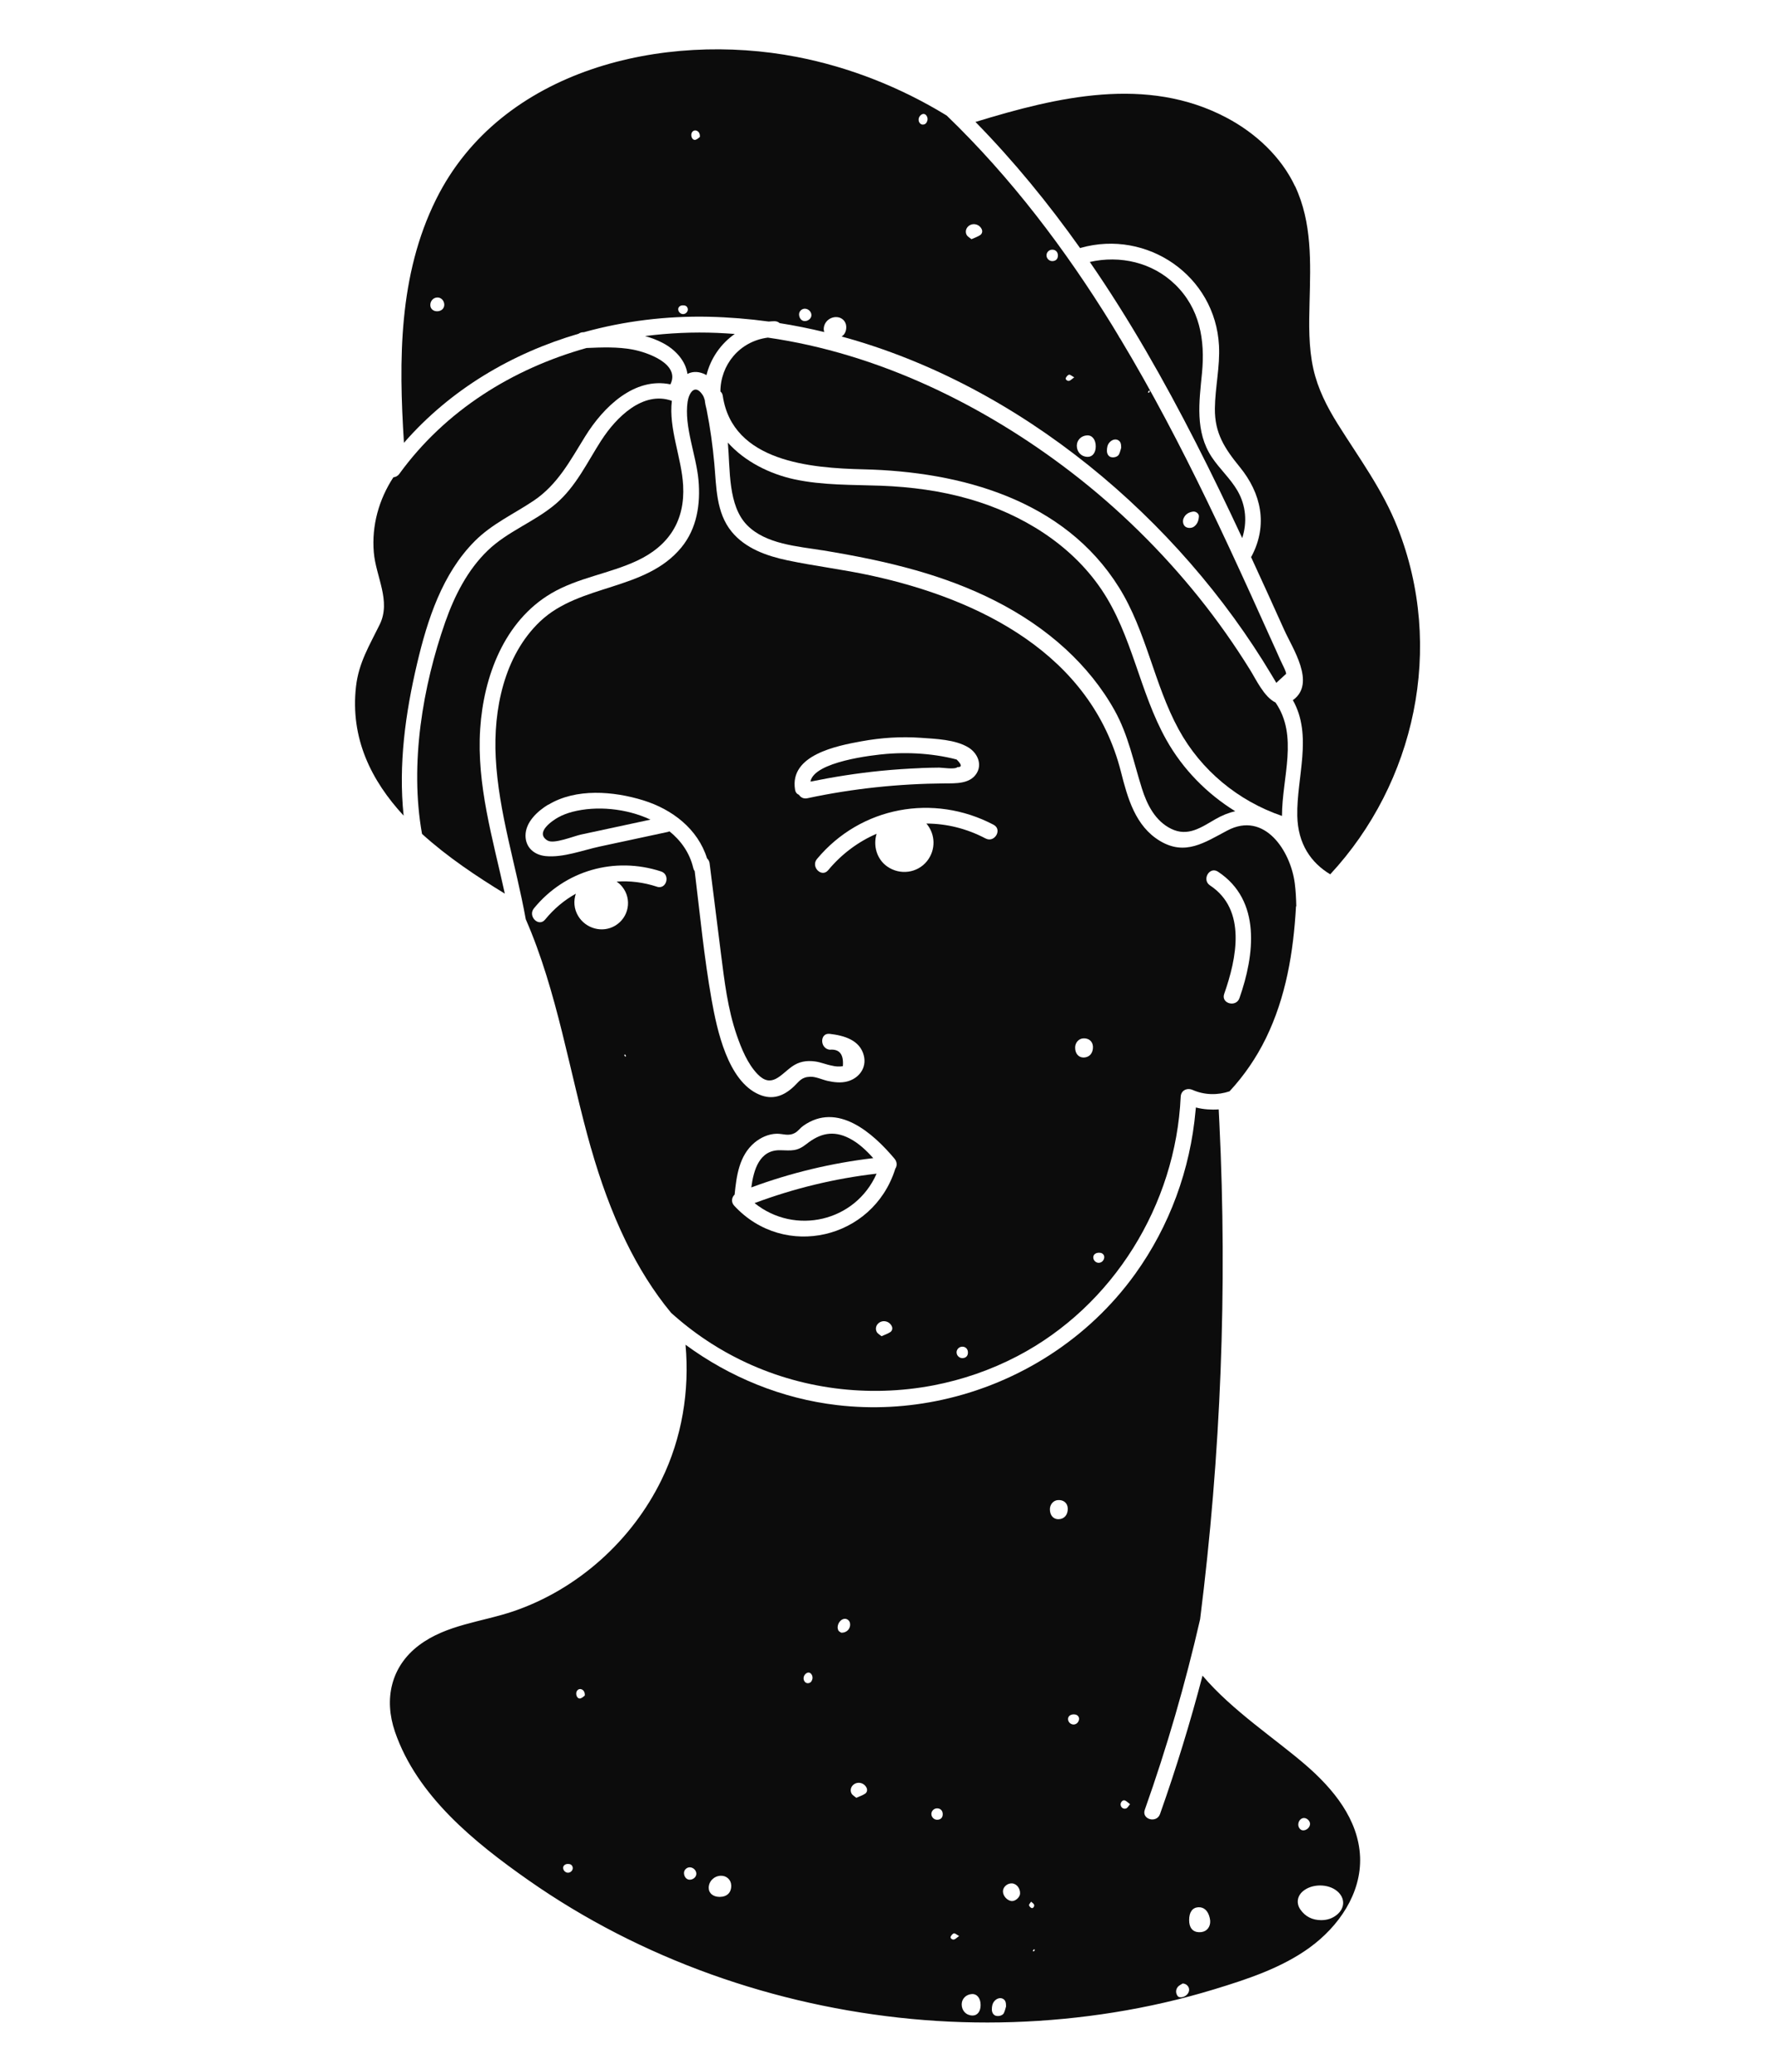 <svg width="180" height="210" viewBox="0 0 180 210" fill="none" xmlns="http://www.w3.org/2000/svg">
<g clip-path="url(#clip0_1845_48165)">
<path d="M93.374 77.852C93.995 77.827 94.615 77.813 95.241 77.808C95.566 77.808 96.831 78.017 97.097 77.759C97.573 77.769 97.543 77.512 97.01 76.987C96.685 76.899 96.361 76.822 96.031 76.758C95.343 76.618 94.649 76.516 93.951 76.448C92.608 76.316 91.246 76.307 89.898 76.418C88.531 76.53 82.549 77.196 82.186 79.227C84.551 78.746 86.936 78.372 89.341 78.133C90.684 78.002 92.027 77.91 93.374 77.857V77.852Z" fill="#0C0C0C"/>
<path d="M55.541 85.203C56.177 85.582 58.208 84.742 58.925 84.591C61.272 84.086 63.618 83.58 65.964 83.08C63.502 81.928 60.481 81.661 58.072 82.283C57.563 82.414 57.059 82.599 56.598 82.856C56.123 83.124 54.15 84.377 55.537 85.208L55.541 85.203Z" fill="#0C0C0C"/>
<path d="M61 44.599C59.556 46.839 58.416 49.321 56.351 51.08C54.213 52.897 51.489 53.845 49.458 55.803C47.412 57.776 46.093 60.38 45.157 63.038C42.879 69.534 41.522 77.424 42.797 84.528C45.371 86.865 48.362 88.852 51.193 90.582C49.986 85.052 48.318 79.557 48.696 73.873C49.045 68.572 51.13 62.96 55.9 60.147C58.61 58.548 61.8 58.154 64.621 56.828C67.836 55.312 69.479 52.786 69.275 49.19C69.12 46.392 67.792 43.432 68.131 40.629C65.184 39.58 62.459 42.344 61 44.608V44.599Z" fill="#0C0C0C"/>
<path d="M88.895 118.966C84.658 119.452 80.518 120.458 76.519 121.95C80.605 125.234 86.743 123.849 88.895 118.966Z" fill="#0C0C0C"/>
<path d="M131.333 18.891C129.907 15.864 127.309 13.479 124.381 11.929C116.295 7.653 107.21 9.825 98.92 12.361C102.798 16.316 106.318 20.621 109.532 25.149C109.556 25.14 109.58 25.13 109.609 25.12C116.333 23.235 123.237 27.948 123.615 35.022C123.731 37.165 123.222 39.273 123.198 41.411C123.174 43.928 124.201 45.468 125.728 47.344C127.905 50.011 128.584 53.194 126.945 56.342C126.921 56.386 126.892 56.425 126.868 56.464C128.002 58.927 129.127 61.391 130.237 63.864C131.066 65.71 133.451 69.233 131.158 70.933C131.139 70.948 131.124 70.957 131.105 70.967C133.141 74.562 131.478 78.775 131.556 82.696C131.614 85.553 132.957 87.458 134.896 88.624C143.496 79.358 146.535 65.652 141.721 53.466C140.204 49.623 137.829 46.445 135.657 42.976C134.566 41.232 133.635 39.41 133.184 37.383C132.69 35.163 132.743 32.855 132.801 30.596C132.903 26.631 133.068 22.564 131.337 18.881L131.333 18.891Z" fill="#0C0C0C"/>
<path d="M36.102 69.582C35.506 74.854 37.658 79.13 40.931 82.677C40.392 77.512 41.11 72.289 42.298 67.255C43.345 62.809 44.852 58.145 48.154 54.841C49.889 53.102 52.09 52.11 54.107 50.76C56.56 49.117 57.825 46.678 59.343 44.234C61.209 41.222 64.336 38.205 67.986 38.958C69.004 36.893 65.684 35.722 64.176 35.435C62.634 35.144 61.039 35.207 59.478 35.275C51.993 37.374 45.168 41.596 40.494 48.034C40.334 48.257 40.111 48.359 39.893 48.379C38.439 50.599 37.678 53.247 37.906 55.978C38.109 58.446 39.68 60.9 38.507 63.3C37.464 65.433 36.379 67.163 36.102 69.587V69.582Z" fill="#0C0C0C"/>
<path d="M86.126 115.381C84.493 114.545 83.15 114.88 81.788 115.959C80.808 116.731 80.29 116.615 79.121 116.59C77.008 116.547 76.426 118.578 76.189 120.361C80.188 118.879 84.323 117.893 88.555 117.392C87.843 116.6 87.067 115.862 86.126 115.381Z" fill="#0C0C0C"/>
<path d="M126.79 67.935C125.21 65.379 123.474 62.921 121.598 60.579C117.797 55.847 113.429 51.552 108.615 47.854C99.72 41.028 89.05 35.824 77.866 34.221C74.947 34.604 73.061 37.029 73.057 39.682C73.173 39.774 73.265 39.915 73.294 40.119C74.283 46.819 82.234 47.446 87.556 47.572C97.431 47.801 107.922 50.643 113.478 59.549C116.261 64.004 117.026 69.354 119.528 73.936C121.797 78.09 125.559 81.185 130.004 82.706C130.009 78.78 131.696 74.597 129.345 71.205C128.201 70.661 127.372 68.873 126.79 67.935Z" fill="#0C0C0C"/>
<path d="M83.398 55.779C86.588 56.303 89.772 56.925 92.885 57.81C98.44 59.389 103.792 61.862 108.083 65.807C110.032 67.6 111.743 69.694 113.032 72.012C114.433 74.528 114.942 77.21 115.801 79.927C116.319 81.569 117.153 83.226 118.772 84.013C120.469 84.839 121.802 83.872 123.242 83.041C123.906 82.657 124.585 82.38 125.263 82.23C122.389 80.451 119.96 77.988 118.278 74.995C115.548 70.141 114.831 64.383 111.69 59.743C108.577 55.147 103.608 52.12 98.353 50.599C95.42 49.749 92.395 49.351 89.346 49.234C86.413 49.127 83.441 49.205 80.552 48.583C78.041 48.039 75.52 46.78 73.809 44.861C74.056 47.626 73.809 51.245 75.767 53.237C77.668 55.166 80.891 55.375 83.403 55.783L83.398 55.779Z" fill="#0C0C0C"/>
<path d="M71.307 37.86C71.423 37.903 71.535 37.962 71.642 38.025C72.058 36.349 73.072 34.857 74.511 33.851C73.92 33.807 73.334 33.769 72.742 33.744C70.304 33.642 67.846 33.754 65.412 34.065C66.042 34.24 66.658 34.468 67.249 34.784C68.52 35.459 69.538 36.601 69.712 37.903C70.158 37.675 70.691 37.621 71.302 37.86H71.307Z" fill="#0C0C0C"/>
<path d="M119.145 28.817C116.847 26.592 113.575 25.858 110.516 26.553C112.527 29.469 114.413 32.476 116.192 35.532C119.76 41.664 122.931 48.024 125.932 54.452C125.946 54.481 125.956 54.511 125.971 54.54C126.489 52.956 126.358 51.241 125.495 49.749C124.778 48.51 123.682 47.538 122.892 46.348C121.166 43.753 121.607 40.741 121.893 37.806C122.218 34.439 121.666 31.252 119.145 28.813V28.817Z" fill="#0C0C0C"/>
<path d="M96.007 11.715C91.338 8.858 86.17 6.807 80.794 5.768C67.337 3.168 50.806 6.963 44.227 20.198C40.412 27.88 40.426 36.499 40.964 44.885C45.657 39.497 51.891 35.809 58.678 33.827C58.795 33.744 58.94 33.686 59.115 33.676C59.144 33.676 59.173 33.676 59.202 33.676C63.303 32.535 67.594 32.015 71.869 32.107C73.915 32.156 75.946 32.321 77.958 32.593C78.142 32.573 78.332 32.564 78.521 32.559C78.753 32.554 78.928 32.632 79.059 32.753C80.581 32.991 82.089 33.297 83.587 33.657C83.558 33.565 83.533 33.472 83.533 33.365C83.533 32.709 84.062 32.175 84.736 32.141C85.327 32.112 85.797 32.535 85.817 33.108C85.831 33.569 85.661 33.914 85.346 34.109C103.497 39.055 119.494 52.587 128.967 68.441C129.117 68.698 129.268 68.956 129.428 69.213C129.757 68.912 130.087 68.611 130.417 68.309C130.475 68.139 129.971 67.206 129.84 66.905C129.515 66.162 129.176 65.423 128.841 64.685C128.177 63.203 127.508 61.726 126.834 60.244C125.404 57.105 123.954 53.971 122.452 50.867C119.722 45.23 116.818 39.672 113.59 34.308C113.527 34.23 113.473 34.148 113.435 34.055C113.216 33.696 113.003 33.336 112.785 32.977C108.039 25.276 102.512 17.983 96.002 11.71L96.007 11.715ZM44.416 31.548C44.004 31.592 43.669 31.349 43.64 30.98C43.606 30.538 43.917 30.168 44.343 30.154C44.707 30.139 45.017 30.436 45.051 30.824C45.085 31.213 44.823 31.504 44.416 31.548ZM69.324 31.835C69.053 31.869 68.796 31.645 68.776 31.368C68.762 31.15 68.946 30.965 69.208 30.951C69.445 30.941 69.659 30.994 69.736 31.257C69.814 31.514 69.605 31.801 69.324 31.835ZM70.531 14.173C70.279 14.232 70.085 13.96 70.105 13.634C70.119 13.391 70.313 13.202 70.526 13.221C70.803 13.25 71.006 13.498 70.972 13.882C70.866 13.955 70.716 14.125 70.531 14.168V14.173ZM82.278 32.024C82.229 32.325 81.909 32.564 81.579 32.544C81.274 32.53 81.041 32.243 81.032 31.878C81.022 31.553 81.313 31.276 81.643 31.291C82.025 31.31 82.336 31.67 82.278 32.024ZM94.043 12.22C93.98 12.453 93.845 12.628 93.573 12.628C93.306 12.628 93.112 12.332 93.161 12.036C93.21 11.749 93.491 11.506 93.719 11.555C93.951 11.603 94.121 11.929 94.043 12.22ZM120.028 52.538C120.202 52.12 120.542 51.926 120.968 51.858C121.298 51.809 121.598 52.091 121.579 52.334C121.555 52.8 121.409 53.121 121.109 53.359C120.871 53.553 120.459 53.563 120.217 53.393C119.979 53.223 119.897 52.839 120.028 52.528V52.538ZM116.513 39.589C116.552 39.609 116.586 39.628 116.625 39.648C116.586 39.706 116.552 39.769 116.508 39.818C116.503 39.827 116.44 39.784 116.402 39.764C116.44 39.706 116.474 39.648 116.513 39.589ZM112.528 44.832C112.756 44.574 113.1 44.472 113.362 44.603C113.643 44.745 113.701 44.997 113.696 45.391C113.648 45.541 113.595 45.804 113.483 46.042C113.362 46.299 112.964 46.416 112.659 46.333C112.417 46.265 112.257 46.017 112.252 45.706C112.252 45.386 112.295 45.085 112.523 44.832H112.528ZM110.23 44.132C110.759 44.098 111.127 44.569 111.117 45.264C111.113 45.901 110.783 46.314 110.298 46.309C109.658 46.299 109.198 45.828 109.198 45.177C109.198 44.613 109.639 44.166 110.23 44.132ZM108.078 38.321C108.141 38.18 108.277 38.01 108.412 37.981C108.524 37.957 108.679 38.107 108.936 38.248C108.693 38.423 108.577 38.554 108.437 38.598C108.257 38.661 108.015 38.462 108.083 38.321H108.078ZM106.623 25.314C106.972 25.266 107.254 25.484 107.278 25.834C107.307 26.213 107.103 26.451 106.735 26.466C106.405 26.48 106.124 26.208 106.124 25.878C106.124 25.601 106.342 25.353 106.619 25.314H106.623ZM99.55 23.22C99.662 23.449 99.594 23.696 99.4 23.828C99.148 23.998 98.847 24.095 98.513 24.245C98.329 24.09 98.12 23.983 98.028 23.813C97.863 23.502 97.956 23.162 98.183 22.948C98.605 22.559 99.289 22.691 99.55 23.22Z" fill="#0C0C0C"/>
<path d="M132.83 197.396C135.734 195.287 138.081 191.935 137.921 188.199C137.756 184.404 135.186 181.314 132.443 178.938C129.374 176.275 124.943 173.389 121.947 169.847C120.706 174.58 119.271 179.259 117.637 183.874C117.293 184.846 115.747 184.423 116.091 183.447C118.335 177.121 120.202 170.673 121.7 164.138C123.809 147.448 124.473 130.598 123.653 113.792C123.634 113.345 123.61 112.898 123.586 112.451C123.212 112.48 122.839 112.48 122.461 112.451C122.063 112.422 121.666 112.359 121.273 112.257C121.263 112.368 121.249 112.475 121.239 112.587C120.711 118.529 118.612 124.272 115.121 129.126C110.395 135.7 103.312 140.189 95.551 141.885C92.094 142.643 88.502 142.847 84.919 142.429C79.305 141.778 74.007 139.602 69.518 136.307C69.944 140.981 69.154 145.767 67.084 149.999C64.074 156.17 58.571 161.106 52.07 163.322C48.856 164.415 45.274 164.668 42.481 166.776C39.641 168.924 38.918 172.228 40.053 175.537C42.292 182.057 48.153 186.775 53.597 190.589C65.019 198.587 78.583 203.329 92.429 204.645C99.274 205.296 106.192 205.068 112.983 203.98C116.406 203.431 119.795 202.658 123.111 201.648C126.46 200.627 129.96 199.485 132.826 197.401L132.83 197.396ZM132.249 184.278C132.564 184.287 132.869 184.608 132.85 184.904C132.826 185.264 132.438 185.58 132.084 185.526C131.837 185.487 131.638 185.206 131.657 184.909C131.677 184.55 131.943 184.268 132.249 184.278ZM132.103 191.721C133.019 190.919 134.707 190.915 135.628 191.716C136.413 192.397 136.398 193.397 135.594 194.068C135.133 194.452 134.61 194.632 133.96 194.632C133.087 194.622 132.375 194.282 131.871 193.558C131.439 192.941 131.541 192.212 132.103 191.721ZM57.655 189.821C57.384 189.855 57.127 189.632 57.107 189.355C57.093 189.136 57.277 188.952 57.539 188.937C57.776 188.923 57.99 188.981 58.067 189.243C58.145 189.501 57.936 189.787 57.655 189.821ZM58.862 172.16C58.61 172.218 58.416 171.946 58.436 171.621C58.45 171.378 58.644 171.188 58.857 171.208C59.134 171.237 59.337 171.485 59.303 171.868C59.197 171.941 59.046 172.111 58.862 172.155V172.16ZM70.609 190.011C70.56 190.312 70.24 190.55 69.91 190.531C69.605 190.516 69.372 190.23 69.363 189.865C69.353 189.54 69.644 189.263 69.973 189.277C70.356 189.297 70.667 189.656 70.609 190.011ZM72.984 192.275C72.32 192.275 71.869 191.906 71.869 191.357C71.869 190.701 72.397 190.166 73.071 190.132C73.663 190.103 74.133 190.526 74.152 191.099C74.177 191.833 73.735 192.27 72.979 192.275H72.984ZM82.379 170.207C82.316 170.44 82.18 170.615 81.909 170.615C81.642 170.615 81.443 170.318 81.497 170.022C81.545 169.735 81.826 169.492 82.054 169.541C82.287 169.59 82.457 169.915 82.379 170.207ZM85.307 165.494C85.23 165.44 85.079 165.382 85.026 165.28C84.788 164.838 85.103 164.196 85.588 164.094C85.86 164.041 86.141 164.235 86.194 164.512C86.296 165.052 85.899 165.518 85.307 165.494ZM87.726 181.814C87.474 181.984 87.174 182.081 86.839 182.232C86.655 182.077 86.446 181.97 86.354 181.8C86.189 181.489 86.281 181.149 86.509 180.935C86.931 180.546 87.615 180.677 87.876 181.212C87.988 181.44 87.92 181.688 87.726 181.819V181.814ZM95.061 184.457C94.731 184.472 94.45 184.2 94.45 183.869C94.45 183.593 94.668 183.345 94.945 183.306C95.294 183.257 95.575 183.476 95.599 183.826C95.628 184.205 95.424 184.443 95.056 184.457H95.061ZM96.758 196.59C96.578 196.653 96.336 196.454 96.404 196.313C96.467 196.172 96.603 196.002 96.738 195.973C96.85 195.948 97.005 196.099 97.262 196.24C97.019 196.415 96.903 196.546 96.763 196.59H96.758ZM98.624 204.3C97.984 204.291 97.524 203.819 97.524 203.168C97.524 202.605 97.965 202.158 98.556 202.124C99.085 202.09 99.453 202.561 99.443 203.256C99.439 203.892 99.109 204.305 98.624 204.3ZM101.814 204.033C101.693 204.291 101.295 204.407 100.99 204.325C100.747 204.257 100.587 204.009 100.583 203.698C100.583 203.377 100.626 203.076 100.854 202.823C101.082 202.566 101.426 202.464 101.688 202.595C101.969 202.736 102.027 202.989 102.022 203.382C101.974 203.533 101.921 203.795 101.809 204.033H101.814ZM102.619 192.698C102.153 192.678 101.698 192.178 101.707 191.702C101.717 191.264 102.153 190.881 102.619 190.905C103.094 190.929 103.477 191.415 103.443 191.954C103.423 192.314 102.977 192.712 102.614 192.698H102.619ZM104.601 193.402C104.495 193.354 104.369 193.227 104.354 193.116C104.34 193.023 104.471 192.912 104.563 192.761C104.689 192.878 104.815 192.946 104.858 193.048C104.936 193.232 104.757 193.47 104.601 193.402ZM104.834 197.809C104.834 197.809 104.766 197.775 104.728 197.756C104.766 197.697 104.805 197.639 104.839 197.581C104.878 197.6 104.912 197.62 104.951 197.639C104.912 197.697 104.878 197.761 104.834 197.809ZM107.336 153.993C106.817 153.998 106.468 153.595 106.468 152.987C106.468 152.497 106.817 152.088 107.273 152.054C107.85 152.006 108.262 152.356 108.281 152.9C108.3 153.546 107.922 153.983 107.341 153.993H107.336ZM108.761 174.788C108.485 174.735 108.286 174.478 108.31 174.201C108.334 173.899 108.659 173.72 109.042 173.788C109.285 173.831 109.449 174.035 109.425 174.269C109.386 174.618 109.086 174.852 108.766 174.793L108.761 174.788ZM114.215 183.301C113.938 183.418 113.657 183.214 113.638 182.927C113.618 182.708 113.832 182.436 114.035 182.49C114.215 182.533 114.365 182.708 114.598 182.878C114.428 183.073 114.346 183.248 114.215 183.306V183.301ZM120.565 201.856C120.454 202.231 120.042 202.498 119.63 202.444C119.552 202.435 119.455 202.376 119.412 202.308C119.213 202.022 119.223 201.691 119.412 201.434C119.552 201.239 119.814 201.137 119.94 201.05C120.41 201.079 120.672 201.497 120.565 201.852V201.856ZM121.826 195.846C121.128 195.924 120.682 195.574 120.604 194.889C120.594 194.797 120.594 194.709 120.59 194.617C120.59 193.83 120.914 193.368 121.501 193.325C122.088 193.286 122.514 193.679 122.679 194.413C122.698 194.5 122.713 194.593 122.723 194.68C122.766 195.297 122.393 195.778 121.831 195.841L121.826 195.846Z" fill="#0C0C0C"/>
<path d="M59.938 116.391C60.85 119.588 61.999 122.815 63.482 125.861C64.743 128.446 66.25 130.89 68.054 133.071C68.151 133.159 68.253 133.246 68.35 133.334C69.537 134.378 70.807 135.336 72.15 136.191C73.1 136.798 74.075 137.342 75.073 137.833C81.153 140.821 88.07 141.686 94.664 140.423C97.592 139.859 100.457 138.878 103.152 137.473C112.891 132.396 119.228 122.115 119.732 111.173C119.761 110.517 120.381 110.235 120.939 110.478C122.16 111.013 123.494 111.022 124.686 110.619C126.17 109.026 127.416 107.194 128.366 105.255C130.411 101.072 131.168 96.5 131.425 91.879C131.434 91.869 131.444 91.86 131.454 91.855C131.439 91.087 131.4 90.319 131.303 89.552C130.887 86.257 128.235 82.181 124.453 84.188C122.156 85.402 120.192 86.772 117.633 85.242C115.126 83.741 114.346 80.879 113.672 78.226C110.657 66.346 99.395 60.735 88.293 58.33C85.496 57.722 82.656 57.387 79.858 56.799C77.764 56.357 75.597 55.604 74.196 53.894C72.601 51.945 72.654 49.351 72.436 46.97C72.271 45.167 72.024 43.37 71.67 41.596C71.67 41.591 71.67 41.586 71.67 41.581C71.578 41.236 71.505 40.887 71.467 40.542C71.413 40.352 71.346 40.172 71.249 40.027C70.434 38.812 69.847 39.915 69.731 40.712C69.358 43.238 70.604 46.124 70.832 48.666C71.05 51.085 70.681 53.568 69.096 55.492C65.451 59.918 58.814 59.151 54.771 62.989C51.111 66.468 50.015 71.948 50.272 76.817C50.563 82.371 52.332 87.715 53.316 93.176C56.521 100.508 57.757 108.753 59.934 116.396L59.938 116.391ZM123.513 88.356C127.939 91.272 127.217 96.825 125.69 101.174C125.35 102.146 123.799 101.723 124.143 100.746C125.394 97.185 126.46 92.224 122.703 89.746C121.845 89.178 122.65 87.788 123.513 88.356ZM111.597 126.988C111.839 127.032 112.004 127.236 111.98 127.469C111.941 127.819 111.641 128.052 111.321 127.994C111.044 127.941 110.846 127.683 110.87 127.406C110.894 127.105 111.219 126.925 111.602 126.993L111.597 126.988ZM109.828 105.255C110.404 105.207 110.817 105.556 110.836 106.101C110.855 106.747 110.477 107.184 109.895 107.194C109.377 107.199 109.028 106.795 109.028 106.188C109.028 105.697 109.377 105.289 109.832 105.255H109.828ZM63.385 107.111C63.356 107.048 63.327 106.985 63.298 106.922C63.332 106.907 63.395 106.873 63.395 106.878C63.429 106.936 63.458 106.999 63.487 107.063C63.453 107.077 63.419 107.092 63.385 107.106V107.111ZM66.614 89.877C65.247 89.43 63.87 89.265 62.532 89.362C62.745 89.508 62.944 89.683 63.114 89.902C64.112 91.16 63.768 93.001 62.387 93.827C61.087 94.605 59.391 94.129 58.625 92.836C58.198 92.122 58.154 91.316 58.392 90.591C57.233 91.233 56.181 92.107 55.28 93.21C54.625 94.012 53.496 92.87 54.145 92.073C57.287 88.225 62.328 86.797 67.036 88.332C68.015 88.653 67.593 90.203 66.609 89.882L66.614 89.877ZM90.281 135.025C90.029 135.195 89.728 135.292 89.394 135.442C89.21 135.287 89.001 135.18 88.909 135.01C88.744 134.699 88.837 134.359 89.064 134.145C89.486 133.756 90.17 133.888 90.431 134.422C90.543 134.65 90.475 134.898 90.281 135.029V135.025ZM90.78 118.485C90.78 118.485 90.78 118.515 90.771 118.529C88.507 125.613 79.543 127.712 74.463 122.222C74.118 121.853 74.191 121.381 74.497 121.085C74.686 119.18 74.957 117.14 76.508 115.828C77.134 115.303 77.943 114.934 78.767 114.919C79.422 114.909 79.96 115.211 80.648 114.817C80.934 114.652 81.172 114.317 81.448 114.122C84.934 111.644 88.531 114.856 90.713 117.451C90.994 117.786 90.984 118.199 90.776 118.485H90.78ZM97.616 137.663C97.286 137.677 97.005 137.405 97.005 137.075C97.005 136.798 97.223 136.55 97.499 136.511C97.849 136.463 98.13 136.681 98.154 137.031C98.183 137.41 97.98 137.648 97.611 137.663H97.616ZM99.943 84.989C98.013 83.974 95.968 83.483 93.946 83.478C94.872 84.557 94.916 86.146 94.009 87.283C93.03 88.507 91.27 88.731 89.985 87.841C88.904 87.093 88.526 85.709 88.895 84.513C87.048 85.31 85.361 86.549 83.984 88.206C83.32 89.003 82.19 87.856 82.849 87.069C87.275 81.758 94.668 80.398 100.757 83.6C101.674 84.081 100.859 85.47 99.948 84.989H99.943ZM87.387 75.136C89.36 74.776 91.372 74.645 93.369 74.786C94.877 74.893 96.884 74.956 98.203 75.763C99.119 76.321 99.652 77.478 98.998 78.45C98.319 79.46 96.918 79.402 95.851 79.407C91.139 79.441 86.48 79.927 81.87 80.913C81.487 80.996 81.187 80.821 81.017 80.563C80.823 80.485 80.668 80.32 80.624 80.034C80.047 76.521 84.852 75.597 87.382 75.136H87.387ZM55.6 81.574C58.402 79.873 62.217 80.194 65.223 81.122C68.175 82.035 70.764 84.018 71.699 87.006C71.835 87.132 71.937 87.302 71.961 87.521C72.344 90.567 72.727 93.614 73.11 96.66C73.464 99.449 73.794 102.277 74.72 104.949C75.185 106.29 75.815 107.835 76.819 108.875C78.234 110.342 79.136 108.958 80.295 108.122C81.027 107.597 81.783 107.476 82.66 107.592C83.242 107.67 83.785 107.913 84.357 108.015C84.725 108.112 85.099 108.132 85.472 108.073C85.574 106.873 85.133 106.314 84.139 106.402C83.126 106.285 83.116 104.677 84.139 104.794C85.559 104.959 87.203 105.401 87.6 106.999C87.915 108.258 87.086 109.322 85.899 109.623C85.254 109.788 84.57 109.706 83.93 109.565C83.383 109.443 82.733 109.123 82.166 109.142C81.264 109.171 81.051 109.613 80.527 110.109C79.504 111.081 78.365 111.533 76.993 110.95C73.789 109.589 72.703 104.347 72.165 101.349C71.399 97.039 70.982 92.652 70.449 88.303C70.381 88.22 70.332 88.114 70.303 87.987C69.945 86.457 69.062 85.213 67.889 84.265C67.831 84.295 67.768 84.319 67.69 84.334C65.402 84.824 63.114 85.315 60.826 85.806C59.11 86.175 57.107 86.952 55.333 86.777C54.184 86.661 53.302 85.922 53.292 84.717C53.282 83.337 54.504 82.225 55.585 81.564L55.6 81.574Z" fill="#0C0C0C"/>
</g>
<defs>
<clipPath id="clip0_1845_48165">
<rect width="108" height="200" fill="white" transform="translate(36 5)"/>
</clipPath>
</defs>
</svg>
